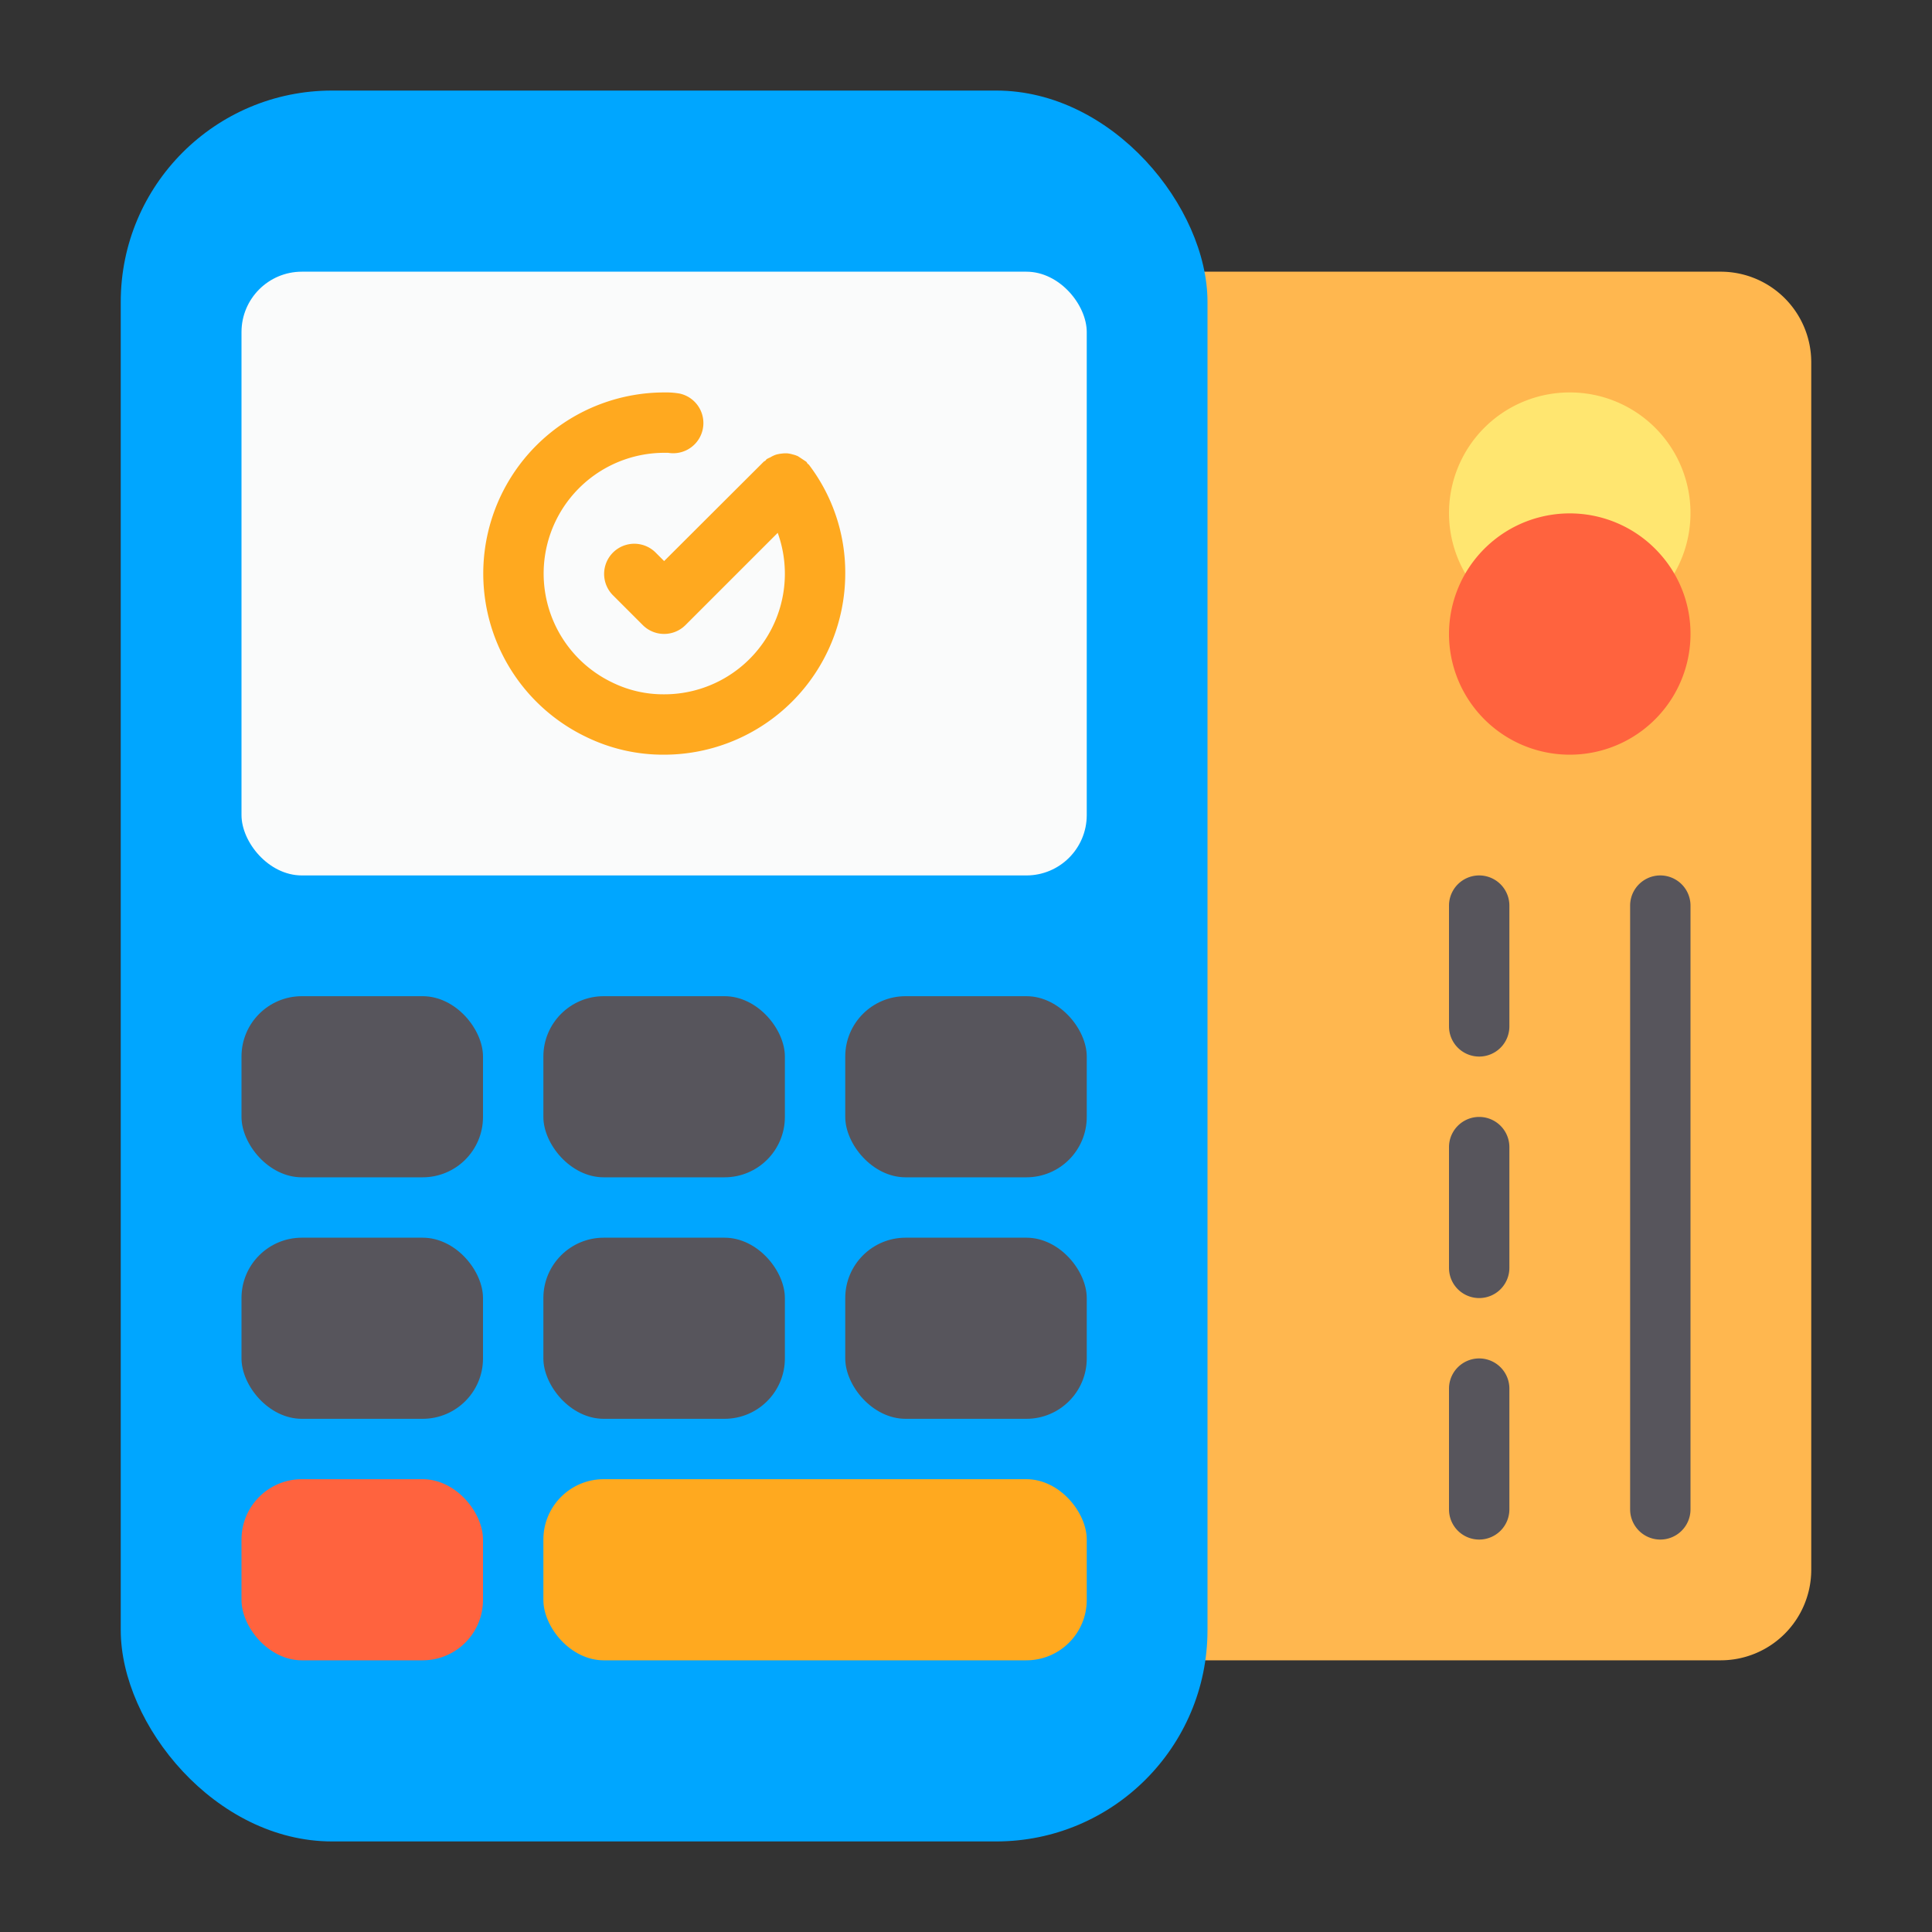 <svg height="512" viewBox="0 0 64 64" width="512" xmlns="http://www.w3.org/2000/svg"><rect x="0" y="0" width="64" height="64" fill="#333333" stroke="none"/><g id="_06_Payment" data-name="06 Payment"><path d="m57 9h-18a1 1 0 0 0 -1 1v44a1 1 0 0 0 1 1h18a3 3 0 0 0 3-3v-40a3 3 0 0 0 -3-3z" fill="#ffb74f"/><path d="m49 51a1 1 0 0 1 -1-1v-4a1 1 0 0 1 2 0v4a1 1 0 0 1 -1 1z" fill="#57555c"/><path d="m49 43a1 1 0 0 1 -1-1v-4a1 1 0 0 1 2 0v4a1 1 0 0 1 -1 1z" fill="#57555c"/><path d="m49 35a1 1 0 0 1 -1-1v-4a1 1 0 0 1 2 0v4a1 1 0 0 1 -1 1z" fill="#57555c"/><path d="m55 51a1 1 0 0 1 -1-1v-20a1 1 0 0 1 2 0v20a1 1 0 0 1 -1 1z" fill="#57555c"/><path d="m52 13a3.995 3.995 0 0 0 -2.971 6.671 1.089 1.089 0 0 0 .751.329 1 1 0 0 0 .744-.343 2.053 2.053 0 0 1 2.952 0 1 1 0 0 0 .744.343h.01a1 1 0 0 0 .741-.329 3.995 3.995 0 0 0 -2.971-6.671z" fill="#ffe670"/><path d="m54.984 18.343a4 4 0 0 0 -6.984 2.657 4 4 0 0 0 8 0 3.959 3.959 0 0 0 -1.016-2.657z" fill="#ff633e"/><rect fill="#00a6ff" height="58" rx="7" width="36" x="4" y="3"/><rect fill="#fafbfb" height="20" rx="2" width="28" x="8" y="9"/><g fill="#57555c"><rect height="6" rx="2" width="8" x="8" y="33"/><rect height="6" rx="2" width="8" x="18" y="33"/><rect height="6" rx="2" width="8" x="28" y="33"/><rect height="6" rx="2" width="8" x="8" y="41"/><rect height="6" rx="2" width="8" x="18" y="41"/><rect height="6" rx="2" width="8" x="28" y="41"/></g><rect fill="#ff633e" height="6" rx="2" width="8" x="8" y="49"/><rect fill="#ffa91f" height="6" rx="2" width="18" x="18" y="49"/><path d="m26.8 15.4c-.014-.019-.036-.028-.051-.046s-.021-.04-.038-.057a40.07 40.07 0 0 0 -.276-.183.928.928 0 0 0 -.175-.06.953.953 0 0 0 -.19-.037 1.055 1.055 0 0 0 -.186.01 1 1 0 0 0 -.187.037.931.931 0 0 0 -.18.087.9.9 0 0 0 -.117.057c-.019.014-.028.035-.046.051s-.04.021-.057.038l-3.297 3.289-.293-.293a1 1 0 0 0 -1.414 1.414l1 1a1 1 0 0 0 1.414 0l3.056-3.056a3.994 3.994 0 0 1 -3.763 5.349 3.84 3.84 0 0 1 -1.722-.394 4 4 0 0 1 1.722-7.606h.132a1 1 0 0 0 .385-1.962 2.625 2.625 0 0 0 -.517-.038 6 6 0 0 0 -2.592 11.407 5.82 5.82 0 0 0 2.592.593 6.006 6.006 0 0 0 6-6 5.9 5.9 0 0 0 -1.2-3.6z" fill="#ffa91f"/></g></svg>